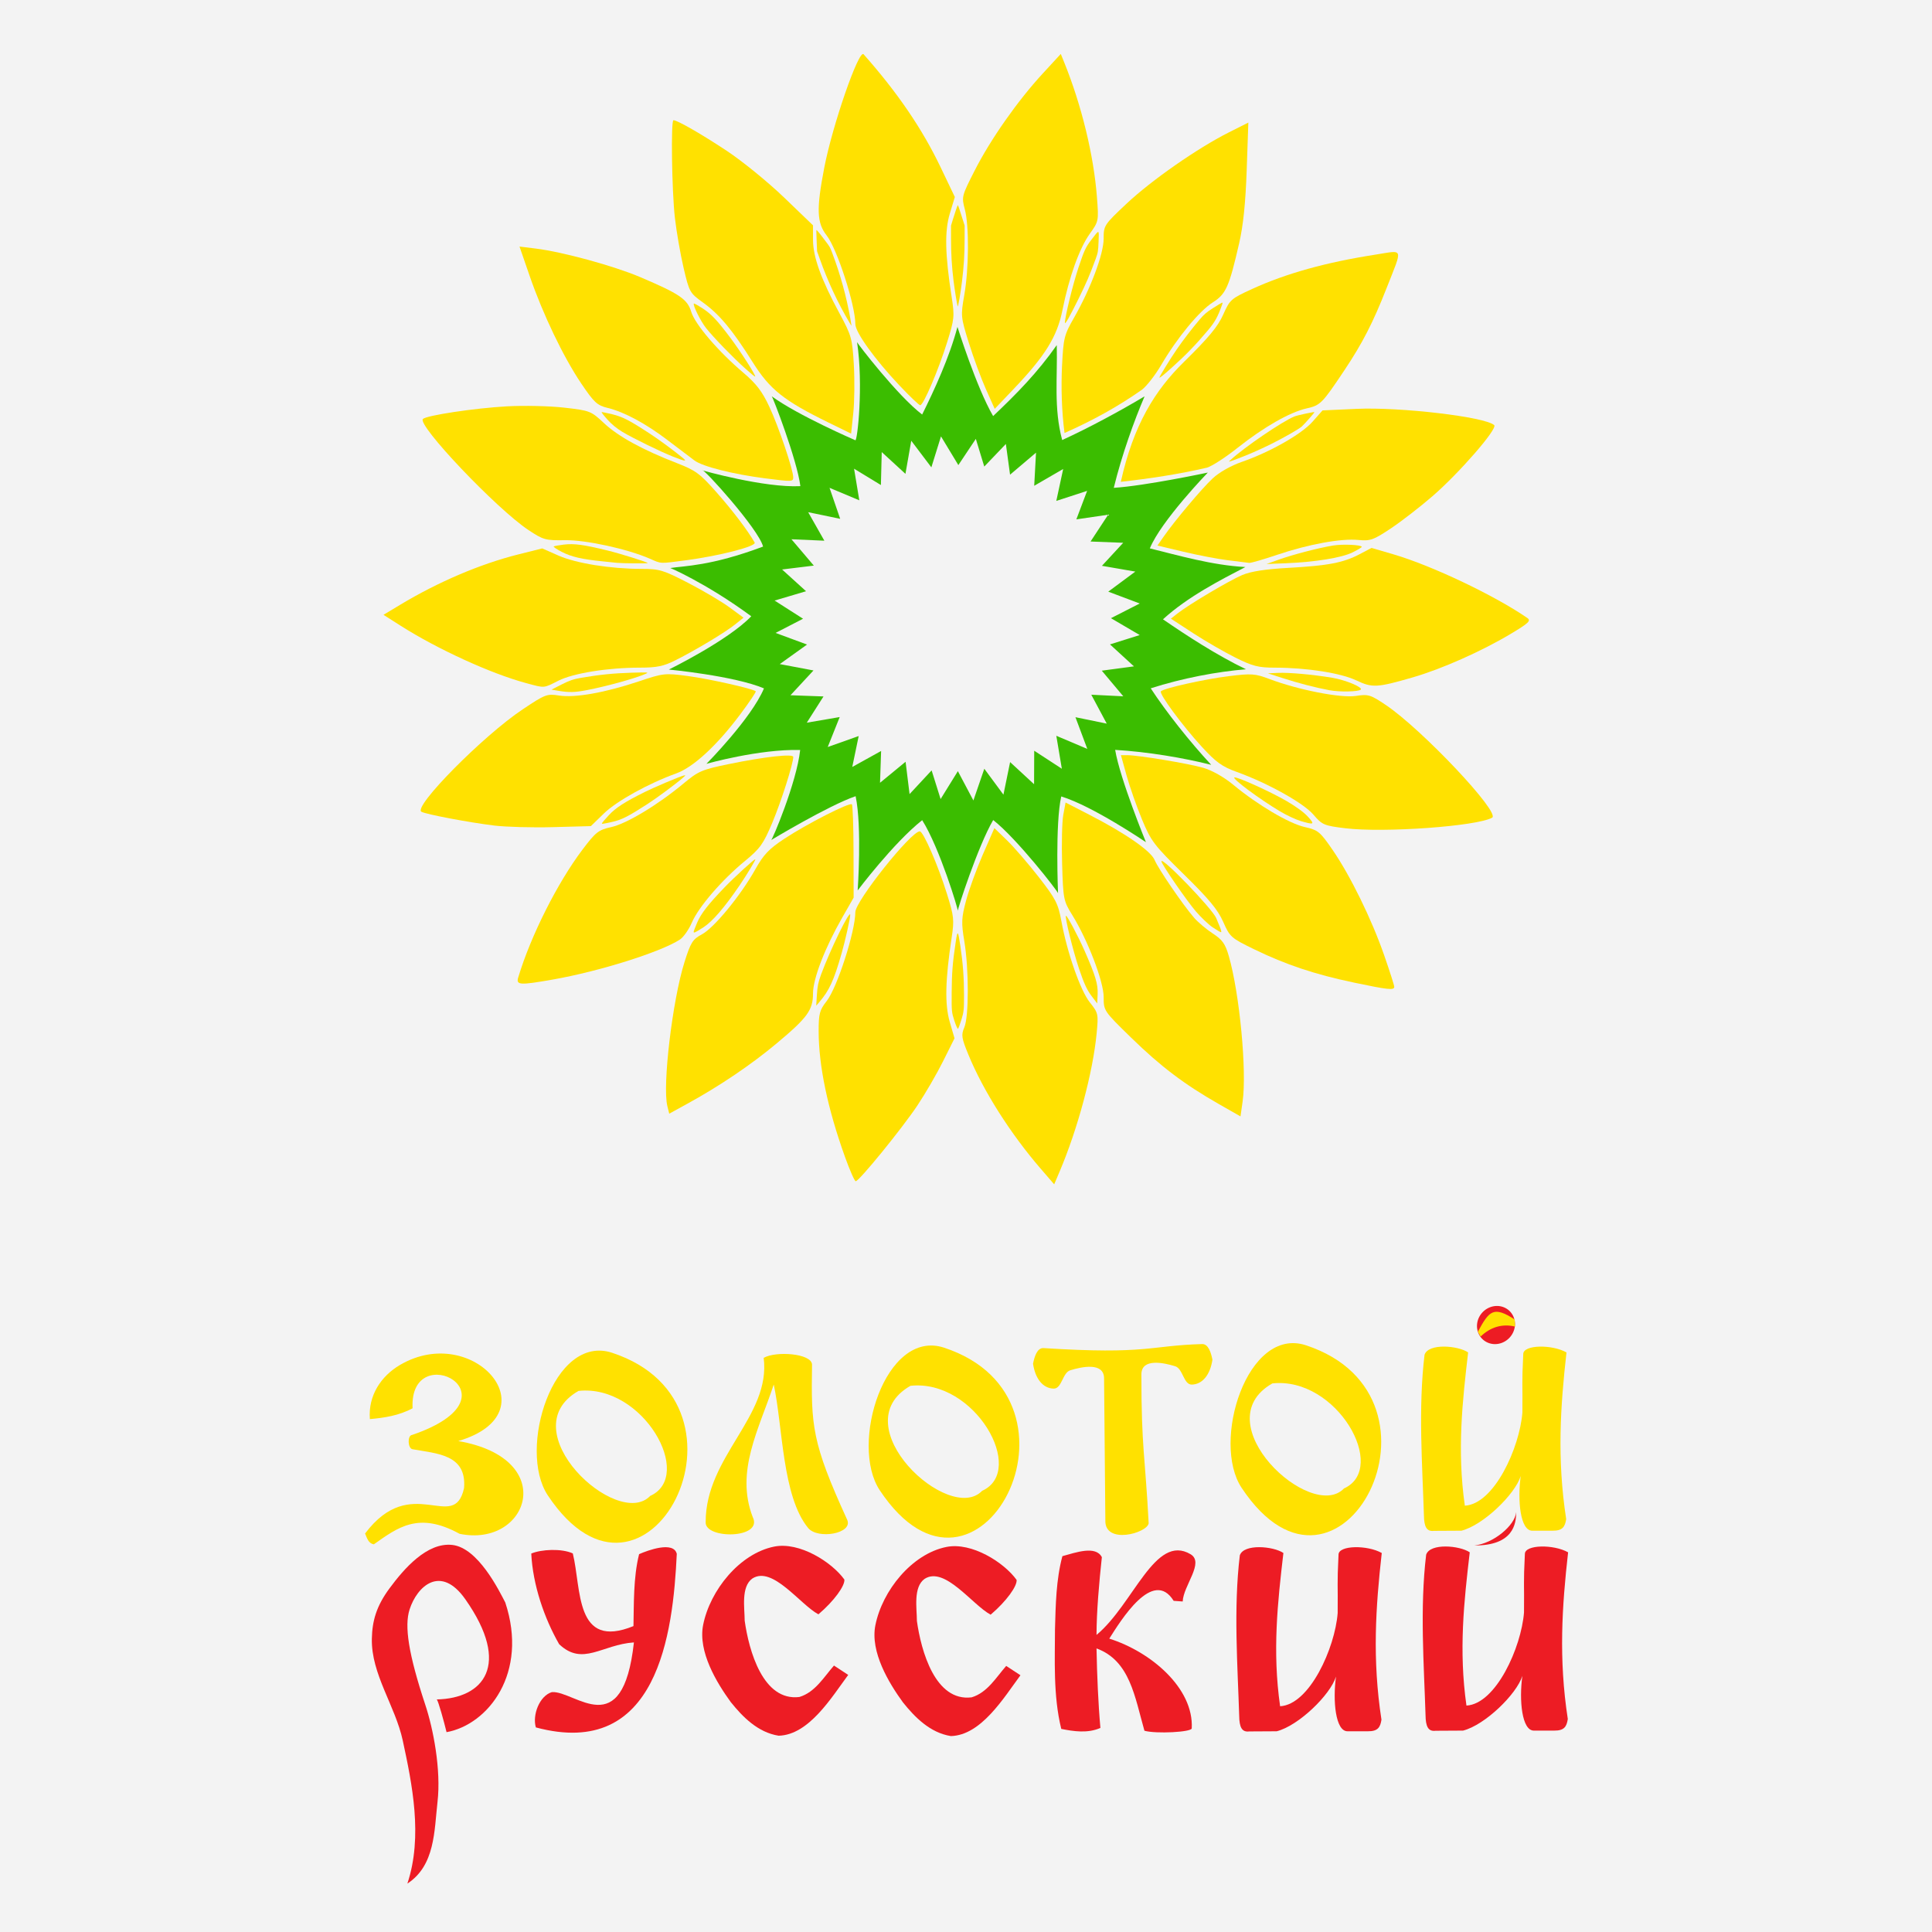 <?xml version="1.0" encoding="UTF-8" standalone="no"?>
<svg
   xmlns:dc="http://purl.org/dc/elements/1.1/"
   xmlns:cc="http://creativecommons.org/ns#"
   xmlns:rdf="http://www.w3.org/1999/02/22-rdf-syntax-ns#"
   xmlns:svg="http://www.w3.org/2000/svg"
   xmlns="http://www.w3.org/2000/svg"
   id="svg5340"
   version="1.1"
   viewBox="0 0 52.917 52.917"
   height="200"
   width="200">
  <rect x="0" y="0" width="52.917" height="52.917" fill="#333333" stroke="none"/>
  <defs
     id="defs5334" />
  <g
     transform="translate(0,-244.083)"
     id="layer1">
    <g
       transform="translate(-177.736,182.012)"
       id="g4585">
      <rect
         id="rect51-3-5"
         width="52.917"
         height="52.917"
         x="177.736"
         y="62.071"
         style="fill:#ffffff;fill-opacity:0.941;stroke-width:0.244" />
      <g
         fill="ffe100ff"
         id="g3496"
         transform="matrix(3.334,0,0,3.334,-376.22,-172.117)">
        <g
           id="use8"
           transform="matrix(0.071,0,0,0.071,196.223,65.234)">
          <g
             style="fill:#ffe100"
             id="g2352">
            <path
               d="m -381.272,247.981 c 5.405,-7.168 10.292,0.031 11.453,-5.257 0.325,-3.904 -3.129,-3.981 -5.973,-4.497 -0.541,-0.098 -0.599,-1.595 -0.051,-1.648 13.123,-4.491 -0.359,-11.379 0.069,-3.09 -1.59,0.859 -3.321,1.109 -4.943,1.253 -0.213,-2.741 1.311,-4.989 3.484,-6.265 8.523,-5.004 17.674,5.572 6.745,8.805 11.766,2.026 8.109,12.383 0.15,10.732 -4.75,-2.606 -7.132,-0.741 -9.921,1.219 -0.619,-0.107 -0.776,-0.694 -1.013,-1.253 z"
               id="path2330" />
            <path
               id="path2334"
               d="m -341.86,246.654 c -0.017,-7.585 7.571,-12.25 6.711,-19 1.416,-0.806 5.494,-0.522 5.595,0.755 -0.108,7.132 -0.045,8.99 4.063,17.972 0.734,1.605 -3.399,2.321 -4.517,0.956 -3.009,-3.675 -2.923,-11.712 -3.975,-16.594 -1.741,5.238 -4.459,10.056 -2.437,15.324 1.281,2.555 -5.579,2.593 -5.441,0.587 z" />
            <path
               id="path2336"
               d="m -314.27,226.48 c 18.251,6.029 3.86,33.522 -7.449,16.494 -3.527,-5.31 0.639,-18.744 7.449,-16.494 z m 4.394,16.562 c 5.167,-2.323 -0.828,-12.964 -8.29,-12.152 -7.97,4.553 4.502,16.124 8.29,12.152 z" />
            <path
               id="path2338"
               d="m -352.679,227.071 c 18.251,6.029 3.86,33.522 -7.449,16.494 -3.527,-5.31 0.639,-18.744 7.449,-16.494 z m 4.394,16.562 c 5.167,-2.323 -0.828,-12.964 -8.29,-12.152 -7.97,4.553 4.502,16.124 8.29,12.152 z" />
            <path
               id="path2340"
               d="m -272.397,226.203 c 18.251,6.029 3.86,33.522 -7.449,16.494 -3.527,-5.31 0.639,-18.744 7.449,-16.494 z m 4.394,16.562 c 5.167,-2.323 -0.828,-12.964 -8.29,-12.152 -7.97,4.553 4.502,16.124 8.29,12.152 z" />
            <path
               id="path2342"
               d="m -295.615,246.437 c -0.109,2.872 4.84,1.507 5.012,0.36 -0.406,-7.779 -0.849,-8.698 -0.842,-17.237 0.012,-1.915 2.63,-1.33 3.911,-0.933 0.911,0.282 0.968,2.142 1.921,2.121 1.247,-0.028 2.133,-1.15 2.387,-2.881 -0.161,-0.813 -0.468,-1.826 -1.189,-1.808 -6.179,0.18 -6.253,1.233 -18.378,0.466 -0.721,-0.018 -1.027,0.994 -1.189,1.808 0.253,1.732 1.14,2.853 2.387,2.881 0.954,0.021 1.01,-1.839 1.921,-2.121 1.28,-0.396 3.899,-0.982 3.911,0.933" />
            <path
               id="path2344"
               d="m -242.292,246.318 c -1.076,-6.979 -0.67,-13.049 0.034,-19.292 -1.675,-0.944 -4.992,-0.903 -5.002,0.185 -0.181,3.62 -0.06,3.338 -0.1,6.773 -0.316,4.047 -3.247,10.589 -6.66,10.775 -0.91,-6.388 -0.284,-12.043 0.381,-17.734 -1.177,-0.797 -4.597,-1.088 -5.043,0.275 -0.743,6.154 -0.252,12.772 -0.072,18.571 0.016,1.311 0.306,1.912 1.167,1.802 l 3.175,-0.018 c 2.529,-0.643 6.198,-4.205 6.859,-6.327 -0.389,2.826 -0.056,6.327 1.328,6.327 h 2.351 c 1.152,0.015 1.446,-0.449 1.579,-1.338 z" />
            <g
               id="g2350">
              <path
                 id="path2346"
                 d="m -248.895,222.188 a 2.145,2.259 42.796 0 1 0.069,3.11 2.145,2.259 42.796 0 1 -3.105,0.235 2.145,2.259 42.796 0 1 -0.078,-3.11 2.145,2.259 42.796 0 1 3.105,-0.244"
                 style="fill:#ed1c24" />
              <path
                 id="path2348"
                 d="m -248.203,224.037 c -1.532,-0.373 -2.908,0.1 -3.992,1.155 l -0.315,-0.565 c 1.324,-2.443 1.814,-2.995 4.266,-1.409 z" />
            </g>
          </g>
          <g
             style="fill:#ed1c24"
             id="g2368">
            <path
               d="m -372.973,267.176 c 0.183,0.208 0.838,2.58 1.13,3.79 4.82,-0.875 9.496,-6.837 6.795,-15.003 -0.706,-1.356 -3.134,-6.328 -6.133,-6.661 -2.928,-0.325 -5.589,2.757 -7.267,5.029 -1.518,2.055 -1.996,3.764 -2.039,5.819 -0.087,4.098 2.706,7.761 3.573,11.768 1.081,5.011 2.352,11.114 0.537,16.57 3.218,-2.099 3.105,-6.109 3.487,-9.442 0.431,-3.766 -0.498,-8.502 -1.425,-11.282 -1.933,-5.847 -2.425,-9.064 -1.806,-10.994 0.862,-2.69 3.596,-5.244 6.449,-1.183 5.37,7.643 2.08,11.475 -3.301,11.591 z"
               id="path2332" />
            <path
               id="path2354"
               d="m -359.656,266.332 c -1.433,0.427 -2.281,2.652 -1.854,4.085 14.097,3.783 15.873,-10.856 16.306,-20.082 -0.368,-1.513 -3.362,-0.408 -4.36,0.034 -0.687,2.72 -0.592,5.901 -0.652,8.324 -6.808,2.771 -6.002,-4.308 -7.02,-8.41 -1.298,-0.592 -3.644,-0.477 -4.806,0.017 0.181,3.638 1.514,7.505 3.227,10.487 2.727,2.59 4.952,0.042 8.651,-0.206 -1.296,11.79 -6.821,5.56 -9.492,5.75 z" />
            <path
               id="path2356"
               d="m -342.152,258.548 c 0.798,-3.998 4.224,-8.254 8.221,-9.054 2.931,-0.586 6.664,1.792 8.118,3.81 0.086,0.698 -1.161,2.462 -3.004,4.028 -2.142,-1.157 -5.299,-5.639 -7.638,-4.148 -1.345,0.958 -0.893,3.454 -0.893,4.873 0.486,3.465 2.112,9.356 6.328,8.839 1.833,-0.547 2.855,-2.333 4.005,-3.637 l 1.648,1.081 c -1.925,2.602 -4.546,6.947 -8.05,7.037 -2.422,-0.385 -4.179,-2.196 -5.544,-3.896 -1.623,-2.232 -3.812,-5.833 -3.192,-8.934 z" />
            <path
               id="path2358"
               d="m -301.443,259.062 c 0.08,-2.836 0.127,-5.75 0.858,-8.462 1.548,-0.422 3.856,-1.261 4.566,0.12 -0.317,2.928 -0.613,6.283 -0.618,8.994 4.291,-3.558 6.771,-11.776 10.882,-9.337 1.635,0.97 -0.836,3.618 -0.91,5.468 l -1.047,-0.075 c -2.388,-3.843 -6.12,2.289 -7.449,4.373 4.817,1.516 9.787,5.736 9.543,10.384 -0.023,0.434 -4.123,0.651 -5.475,0.275 -1.123,-3.935 -1.674,-8.111 -5.544,-9.526 0.057,3.062 0.194,6.348 0.45,9.2 -1.477,0.649 -3.107,0.397 -4.528,0.113 -0.959,-3.854 -0.727,-8.201 -0.728,-11.527 z" />
            <path
               id="path2360"
               d="m -263.666,269.526 c -1.076,-6.979 -0.67,-13.049 0.034,-19.292 -1.675,-0.944 -4.992,-0.903 -5.002,0.185 -0.181,3.62 -0.06,3.338 -0.1,6.773 -0.316,4.047 -3.247,10.589 -6.66,10.775 -0.91,-6.388 -0.284,-12.043 0.381,-17.734 -1.177,-0.797 -4.597,-1.088 -5.043,0.275 -0.743,6.154 -0.252,12.772 -0.072,18.571 0.016,1.311 0.306,1.912 1.167,1.802 l 3.175,-0.018 c 2.529,-0.643 6.198,-4.205 6.859,-6.327 -0.389,2.826 -0.056,6.327 1.328,6.327 h 2.351 c 1.152,0.015 1.446,-0.449 1.579,-1.338 z" />
            <path
               id="path2362"
               d="m -242.105,269.448 c -1.076,-6.979 -0.67,-13.049 0.034,-19.292 -1.675,-0.944 -4.992,-0.903 -5.002,0.185 -0.181,3.62 -0.06,3.338 -0.1,6.773 -0.316,4.047 -3.247,10.589 -6.66,10.775 -0.91,-6.388 -0.284,-12.043 0.381,-17.734 -1.177,-0.797 -4.597,-1.088 -5.043,0.275 -0.743,6.154 -0.252,12.772 -0.072,18.571 0.016,1.311 0.306,1.912 1.167,1.802 l 3.175,-0.018 c 2.529,-0.643 6.198,-4.205 6.859,-6.327 -0.389,2.826 -0.056,6.327 1.328,6.327 h 2.351 c 1.152,0.015 1.446,-0.449 1.579,-1.338 z" />
            <path
               id="path2364"
               d="m -252.933,249.364 c 4.533,0.029 4.855,-2.512 4.853,-3.86 -0.128,1.537 -2.637,3.646 -4.853,3.86 z" />
            <path
               id="path2366"
               d="m -322.224,258.589 c 0.798,-3.998 4.224,-8.254 8.221,-9.054 2.931,-0.586 6.664,1.792 8.118,3.81 0.087,0.698 -1.161,2.462 -3.004,4.028 -2.142,-1.157 -5.299,-5.639 -7.638,-4.148 -1.345,0.958 -0.893,3.454 -0.893,4.873 0.486,3.465 2.112,9.356 6.328,8.839 1.833,-0.547 2.855,-2.333 4.005,-3.637 l 1.648,1.081 c -1.925,2.602 -4.546,6.947 -8.05,7.037 -2.422,-0.385 -4.179,-2.196 -5.544,-3.896 -1.623,-2.232 -3.812,-5.833 -3.192,-8.934 z" />
          </g>
        </g>
        <g
           style="fill:#ffe100"
           id="use10"
           transform="matrix(0.167,0,0,0.167,243.512,33.376)">
          <path
             id="path2372"
             d="m -422.466,241.544 c -2.196,-1.076 -2.887,-1.626 -3.73,-2.969 -0.997,-1.588 -1.634,-2.353 -2.448,-2.938 -0.646,-0.464 -0.674,-0.514 -0.952,-1.703 -0.158,-0.674 -0.351,-1.787 -0.429,-2.474 -0.149,-1.305 -0.2,-4.789 -0.07,-4.789 0.194,0 1.372,0.677 2.63,1.51 0.762,0.505 2.027,1.536 2.811,2.29 l 1.425,1.371 v 0.72 c 0,0.834 0.399,1.939 1.307,3.618 0.585,1.081 0.626,1.231 0.701,2.518 0.044,0.753 0.032,1.823 -0.027,2.379 l -0.107,1.011 -1.11,-0.544 z" />
          <path
             id="path2374"
             d="m -418.98,239.716 c -1.22,-1.293 -2.167,-2.612 -2.167,-3.016 0,-0.934 -0.895,-3.701 -1.408,-4.357 -0.491,-0.627 -0.515,-1.293 -0.12,-3.343 0.404,-2.093 1.702,-5.835 1.933,-5.574 1.676,1.892 2.888,3.672 3.796,5.572 l 0.693,1.45 -0.246,0.813 c -0.262,0.867 -0.237,2.009 0.091,4.115 0.146,0.937 0.132,1.078 -0.223,2.215 -0.425,1.362 -1.167,3.1 -1.325,3.1 -0.057,0 -0.518,-0.439 -1.024,-0.976 z" />
          <path
             id="path2376"
             d="m -414.72,239.911 c -0.236,-0.527 -0.614,-1.551 -0.84,-2.275 -0.401,-1.284 -0.407,-1.342 -0.229,-2.357 0.231,-1.316 0.244,-3.416 0.027,-4.229 -0.163,-0.61 -0.152,-0.653 0.489,-1.911 0.78,-1.531 2.105,-3.419 3.338,-4.758 l 0.894,-0.971 0.169,0.416 c 0.854,2.11 1.451,4.567 1.609,6.621 0.091,1.181 0.087,1.198 -0.349,1.806 -0.512,0.713 -1.021,2.133 -1.346,3.756 -0.263,1.312 -0.845,2.251 -2.419,3.902 l -0.914,0.959 -0.429,-0.959 z" />
          <path
             id="path2378"
             d="m -416.124,236.84 c -0.399,1.506 -1.135,3.095 -1.736,4.309 -1.199,-0.909 -3.184,-3.492 -3.202,-3.56 0.32,2.116 0.013,4.891 -0.086,4.825 0,0 -2.83,-1.224 -4.112,-2.163 0.046,0.018 1.242,3.112 1.409,4.421 -1.787,0.088 -4.823,-0.777 -4.823,-0.777 0.013,-0.159 2.772,2.888 2.988,3.75 -2.582,0.967 -3.864,0.943 -4.576,1.057 -0.181,-0.104 1.77,0.728 3.995,2.371 -1.143,1.195 -4.053,2.621 -4.053,2.621 0,0 3.195,0.304 4.678,0.926 -0.62,1.481 -2.829,3.711 -2.829,3.711 0,0 2.576,-0.731 4.61,-0.681 -0.177,1.625 -1.39,4.468 -1.426,4.431 0,0 2.828,-1.706 4.154,-2.157 0.319,1.522 0.101,4.635 0.101,4.635 0,0 1.76,-2.337 3.173,-3.456 0.859,1.36 1.789,4.435 1.753,4.465 -0.044,-0.006 0.995,-3.205 1.74,-4.471 1.161,0.905 3.213,3.544 3.19,3.601 0,0 -0.146,-3.433 0.158,-4.762 1.548,0.471 4.166,2.25 4.166,2.25 0,0 -1.275,-3.105 -1.514,-4.541 1.627,0.098 3.357,0.393 4.724,0.735 -1.064,-1.149 -2.199,-2.58 -2.974,-3.763 1.549,-0.498 3.281,-0.824 4.684,-0.937 -1.457,-0.704 -2.912,-1.654 -4.081,-2.457 1.217,-1.115 2.851,-1.946 4.053,-2.572 -1.644,-0.088 -3.311,-0.576 -4.7,-0.918 0.559,-1.361 2.852,-3.729 2.852,-3.729 0,0 -3.049,0.65 -4.626,0.751 0.397,-1.628 1.014,-3.334 1.515,-4.5 -1.251,0.747 -2.79,1.573 -4.053,2.149 -0.423,-1.569 -0.225,-3.065 -0.267,-4.669 -0.952,1.355 -1.955,2.377 -3.13,3.49 -0.819,-1.404 -1.754,-4.384 -1.754,-4.384 z m -0.81,5.384 0.854,1.412 0.86,-1.29 0.415,1.362 1.063,-1.111 0.206,1.511 1.277,-1.084 -0.089,1.63 1.425,-0.826 -0.338,1.57 1.516,-0.494 -0.53,1.402 1.565,-0.229 -0.866,1.319 1.606,0.062 -1.046,1.133 1.642,0.284 -1.331,0.987 1.548,0.583 -1.416,0.722 1.415,0.83 -1.462,0.46 1.178,1.08 -1.582,0.212 1.058,1.261 -1.574,-0.078 0.76,1.422 -1.54,-0.316 0.584,1.56 -1.525,-0.646 0.272,1.621 -1.359,-0.886 -0.007,1.648 -1.179,-1.089 -0.328,1.602 -0.941,-1.274 -0.537,1.56 -0.764,-1.442 -0.849,1.373 -0.442,-1.411 -1.085,1.167 -0.196,-1.591 -1.257,1.034 0.053,-1.564 -1.419,0.786 0.316,-1.521 -1.523,0.54 0.589,-1.474 -1.619,0.277 0.822,-1.291 -1.624,-0.059 1.131,-1.22 -1.658,-0.313 1.342,-0.961 -1.549,-0.572 1.353,-0.698 -1.4,-0.894 1.547,-0.459 -1.179,-1.07 1.561,-0.191 -1.101,-1.296 1.619,0.071 -0.796,-1.402 1.575,0.326 -0.524,-1.525 1.465,0.614 -0.258,-1.555 1.32,0.804 0.041,-1.622 1.166,1.071 0.286,-1.628 0.989,1.308 z"
             style="fill:#3bbd00" />
          <path
             id="path2380"
             d="m -430.394,275.171 c -0.251,-1.001 0.249,-5.208 0.843,-7.089 0.306,-0.969 0.399,-1.117 0.859,-1.364 0.602,-0.323 1.903,-1.907 2.621,-3.19 0.408,-0.73 0.673,-1.01 1.429,-1.509 1.101,-0.728 3.214,-1.805 3.324,-1.695 0.043,0.043 0.08,1.093 0.082,2.334 l 0.005,2.256 -0.556,0.972 c -0.862,1.507 -1.443,3.015 -1.443,3.744 0,0.816 -0.275,1.192 -1.804,2.468 -1.241,1.036 -2.773,2.072 -4.335,2.931 l -0.933,0.513 -0.093,-0.372 z" />
          <path
             id="path2382"
             d="m -437.729,268.835 c 0.613,-2.04 1.927,-4.653 3.162,-6.287 0.655,-0.866 0.781,-0.964 1.416,-1.105 0.757,-0.168 2.298,-1.098 3.558,-2.149 0.722,-0.602 0.902,-0.679 2.221,-0.95 1.768,-0.363 3.171,-0.519 3.171,-0.352 0,0.334 -0.592,2.192 -1.033,3.242 -0.435,1.035 -0.599,1.265 -1.34,1.874 -1.143,0.939 -2.286,2.264 -2.614,3.03 -0.149,0.347 -0.415,0.725 -0.592,0.84 -0.944,0.614 -3.961,1.563 -6.247,1.965 -1.637,0.288 -1.819,0.277 -1.703,-0.109 z" />
          <path
             id="path2384"
             d="m -438.915,261.368 c -1.251,-0.154 -3.333,-0.548 -3.576,-0.677 -0.436,-0.231 3.024,-3.733 4.976,-5.037 1.113,-0.743 1.197,-0.776 1.792,-0.682 0.782,0.123 2.264,-0.14 3.921,-0.695 1.211,-0.406 1.287,-0.414 2.409,-0.265 1.052,0.14 3.222,0.627 3.346,0.751 0.028,0.028 -0.319,0.543 -0.77,1.145 -1.148,1.531 -2.301,2.593 -3.145,2.897 -1.364,0.492 -2.925,1.357 -3.555,1.969 l -0.64,0.622 -1.858,0.05 c -1.022,0.028 -2.327,-0.008 -2.899,-0.078 z" />
          <path
             id="path2386"
             d="m -437.345,254.36 c -1.728,-0.465 -4.353,-1.666 -6.17,-2.821 l -0.844,-0.537 0.813,-0.49 c 1.872,-1.127 3.947,-2.012 5.815,-2.481 l 1.181,-0.296 0.795,0.351 c 0.865,0.382 2.573,0.656 4.091,0.656 0.883,0 1.071,0.057 2.303,0.695 0.738,0.382 1.65,0.922 2.027,1.2 l 0.685,0.505 -0.408,0.329 c -0.484,0.39 -1.924,1.256 -2.936,1.765 -0.586,0.295 -0.919,0.364 -1.748,0.364 -1.578,0 -3.28,0.272 -4.013,0.642 -0.751,0.378 -0.652,0.371 -1.592,0.118 z" />
          <path
             id="path2388"
             d="m -431.266,248.237 c -1.095,-0.478 -3.143,-0.924 -4.161,-0.907 -0.962,0.016 -1.07,-0.014 -1.802,-0.5 -1.565,-1.038 -5.49,-5.17 -5.19,-5.463 0.182,-0.177 2.551,-0.534 4.129,-0.621 0.84,-0.046 2.111,-0.018 2.825,0.064 1.267,0.145 1.315,0.164 1.961,0.769 0.699,0.654 1.895,1.308 3.595,1.967 0.911,0.353 1.126,0.513 1.95,1.448 0.791,0.898 1.502,1.835 1.859,2.45 0.108,0.185 -1.74,0.661 -3.421,0.88 -1.275,0.166 -1.151,0.173 -1.745,-0.087 z" />
          <path
             id="path2390"
             d="m -425.585,244.288 c -1.588,-0.205 -3.075,-0.581 -3.475,-0.878 -0.214,-0.159 -0.804,-0.605 -1.31,-0.991 -1.082,-0.825 -2.136,-1.393 -2.957,-1.594 -0.523,-0.128 -0.669,-0.263 -1.303,-1.202 -0.881,-1.305 -1.884,-3.398 -2.541,-5.299 l -0.497,-1.439 0.799,0.099 c 1.319,0.163 3.831,0.849 5.131,1.401 1.943,0.825 2.333,1.09 2.519,1.713 0.183,0.611 1.332,1.951 2.57,3 0.625,0.529 0.921,0.917 1.269,1.662 0.458,0.979 1.177,3.104 1.177,3.477 0,0.219 -0.058,0.221 -1.384,0.05 z" />
          <path
             id="path2392"
             d="m -410.979,238.76 c 0.068,-1.379 0.104,-1.525 0.589,-2.372 0.819,-1.432 1.458,-3.137 1.458,-3.89 0,-0.649 0.023,-0.684 1.121,-1.717 1.222,-1.15 3.492,-2.733 5.025,-3.505 l 0.972,-0.489 -0.081,2.337 c -0.056,1.612 -0.17,2.724 -0.368,3.586 -0.496,2.163 -0.651,2.511 -1.3,2.922 -0.663,0.42 -1.762,1.752 -2.534,3.073 -0.29,0.496 -0.719,1.047 -0.953,1.225 -1.202,0.846 -2.471,1.536 -3.807,2.127 -0.143,-1.102 -0.171,-2.272 -0.123,-3.295 z" />
          <path
             id="path2394"
             d="m -404.995,238.573 c 1.227,-1.203 1.687,-1.757 1.945,-2.341 0.325,-0.734 0.383,-0.785 1.427,-1.262 1.673,-0.764 3.633,-1.31 6.055,-1.686 1.419,-0.221 1.358,-0.401 0.554,1.647 -0.663,1.689 -1.185,2.706 -2.065,4.025 -1.102,1.652 -1.188,1.739 -1.866,1.891 -0.828,0.185 -2.12,0.924 -3.408,1.947 -0.582,0.463 -1.255,0.898 -1.494,0.967 -1.403,0.326 -2.814,0.539 -4.24,0.697 0.619,-2.803 1.688,-4.506 3.092,-5.885 z" />
          <path
             id="path2396"
             d="m -402.824,248.317 c -0.496,-0.062 -1.478,-0.25 -2.182,-0.418 l -1.28,-0.305 0.301,-0.432 c 0.553,-0.795 1.879,-2.37 2.419,-2.874 0.319,-0.298 0.898,-0.625 1.437,-0.812 1.384,-0.481 2.931,-1.36 3.474,-1.975 l 0.49,-0.555 1.662,-0.076 c 2.163,-0.1 6.355,0.395 6.784,0.801 0.18,0.17 -1.719,2.355 -3.039,3.497 -0.612,0.529 -1.536,1.244 -2.053,1.588 -0.854,0.568 -1.002,0.62 -1.596,0.563 -0.854,-0.082 -2.453,0.211 -3.989,0.73 -0.676,0.229 -1.296,0.408 -1.377,0.398 -0.081,-0.01 -0.553,-0.069 -1.05,-0.131 z" />
          <path
             id="path2398"
             d="m -396.508,254.226 c -0.753,-0.361 -2.446,-0.625 -3.998,-0.625 -0.813,0 -1.097,-0.072 -1.947,-0.496 -0.547,-0.273 -1.485,-0.815 -2.083,-1.205 l -1.088,-0.71 0.324,-0.255 c 0.56,-0.441 2.538,-1.615 3.179,-1.888 0.424,-0.181 1.132,-0.291 2.281,-0.355 1.955,-0.109 2.702,-0.253 3.5,-0.673 l 0.585,-0.308 1.081,0.316 c 1.885,0.551 4.98,2.023 6.584,3.13 0.194,0.134 0.07,0.252 -0.833,0.791 -1.422,0.849 -3.382,1.72 -4.796,2.129 -1.767,0.512 -2.002,0.525 -2.789,0.147 z" />
          <path
             id="path2400"
             d="m -397.055,261.5 c -1.038,-0.127 -1.128,-0.166 -1.559,-0.67 -0.49,-0.572 -2.247,-1.551 -3.766,-2.098 -0.721,-0.26 -1.022,-0.475 -1.716,-1.231 -0.964,-1.049 -2.128,-2.628 -2.019,-2.738 0.152,-0.152 2.153,-0.598 3.338,-0.744 1.128,-0.139 1.29,-0.127 2.013,0.145 1.412,0.532 3.498,0.94 4.235,0.828 0.62,-0.094 0.719,-0.064 1.477,0.445 1.775,1.192 5.657,5.305 5.231,5.544 -0.757,0.424 -5.334,0.752 -7.232,0.519 z" />
          <path
             id="path2402"
             d="m -396.647,269.087 c -1.889,-0.396 -3.328,-0.877 -4.873,-1.628 -1.147,-0.558 -1.201,-0.606 -1.531,-1.353 -0.263,-0.597 -0.707,-1.133 -1.929,-2.33 -1.475,-1.445 -1.622,-1.638 -2.068,-2.714 -0.264,-0.637 -0.604,-1.608 -0.757,-2.158 l -0.277,-0.999 0.303,7.9e-4 c 0.561,0.002 3.01,0.408 3.744,0.621 0.442,0.129 1.025,0.458 1.489,0.843 1.189,0.985 2.735,1.898 3.507,2.072 0.656,0.148 0.75,0.225 1.368,1.122 0.872,1.267 1.921,3.408 2.538,5.183 0.274,0.786 0.497,1.485 0.497,1.554 0,0.179 -0.292,0.148 -2.013,-0.213 z" />
          <path
             id="path2404"
             d="m -403.266,275.068 c -1.7,-0.97 -2.861,-1.849 -4.312,-3.264 -1.348,-1.315 -1.353,-1.323 -1.353,-2 0,-0.76 -0.783,-2.804 -1.547,-4.036 -0.428,-0.691 -0.445,-0.776 -0.497,-2.519 -0.03,-0.992 -0.004,-2.077 0.058,-2.409 l 0.112,-0.605 1.179,0.607 c 1.774,0.914 3.018,1.777 3.202,2.222 0.176,0.426 1.379,2.188 1.935,2.833 0.192,0.223 0.608,0.574 0.925,0.781 0.475,0.31 0.615,0.506 0.789,1.11 0.531,1.844 0.893,5.661 0.679,7.157 l -0.104,0.731 -1.067,-0.608 z" />
          <path
             id="path2406"
             d="m -412.019,278.261 c -1.501,-1.738 -2.832,-3.837 -3.564,-5.615 -0.341,-0.83 -0.363,-0.974 -0.204,-1.346 0.229,-0.533 0.229,-2.856 0.002,-4.234 -0.153,-0.926 -0.144,-1.149 0.087,-2.013 0.143,-0.534 0.514,-1.554 0.825,-2.265 l 0.566,-1.294 0.62,0.6 c 0.341,0.33 1.043,1.142 1.56,1.805 0.835,1.071 0.958,1.311 1.112,2.152 0.288,1.571 0.939,3.434 1.403,4.016 0.415,0.521 0.426,0.57 0.337,1.51 -0.184,1.934 -0.931,4.718 -1.836,6.844 l -0.254,0.597 -0.654,-0.758 z" />
          <path
             id="path2408"
             d="m -421.663,277.65 c -0.85,-2.37 -1.289,-4.473 -1.289,-6.175 0,-0.854 0.047,-1.028 0.396,-1.474 0.516,-0.659 1.408,-3.426 1.408,-4.369 0,-0.543 2.738,-3.979 3.171,-3.979 0.174,0 0.898,1.665 1.339,3.082 0.342,1.097 0.361,1.276 0.229,2.146 -0.316,2.079 -0.344,3.286 -0.095,4.141 l 0.236,0.812 -0.559,1.121 c -0.307,0.617 -0.876,1.597 -1.264,2.179 -0.754,1.131 -2.871,3.731 -3.037,3.731 -0.055,0 -0.296,-0.547 -0.536,-1.215 z" />
          <g
             id="g2446">
            <path
               id="path2410"
               d="m -421.43,236.635 c -0.57,-0.96 -1.067,-2.022 -1.46,-3.127 l -0.139,-0.389 -0.021,-0.503 c -0.011,-0.277 -0.018,-0.517 -0.014,-0.535 0.007,-0.036 0.128,0.109 0.468,0.562 0.199,0.265 0.204,0.274 0.311,0.556 0.399,1.052 0.697,2.133 0.893,3.237 0.034,0.189 0.059,0.345 0.057,0.348 -0.003,0.003 -0.045,-0.065 -0.095,-0.148 z" />
            <path
               id="path2412"
               d="m -416.113,235.828 c -0.035,-0.107 -0.149,-0.819 -0.203,-1.258 -0.089,-0.726 -0.123,-1.313 -0.124,-2.108 l -4.4e-4,-0.607 0.087,-0.288 c 0.1,-0.33 0.225,-0.694 0.245,-0.716 0.013,-0.015 0.085,0.193 0.254,0.735 l 0.084,0.269 -0.002,0.642 c -0.002,0.806 -0.036,1.359 -0.129,2.117 -0.073,0.59 -0.192,1.275 -0.212,1.215 z" />
            <path
               id="path2414"
               d="m -426.555,238.892 c -0.619,-0.554 -1.578,-1.543 -1.936,-1.997 -0.269,-0.341 -0.665,-1.139 -0.598,-1.205 0.014,-0.014 0.21,0.095 0.436,0.242 0.422,0.275 0.706,0.576 1.349,1.431 0.51,0.677 1.277,1.874 1.23,1.92 -0.012,0.012 -0.229,-0.164 -0.482,-0.391 z" />
            <path
               id="path2416"
               d="m -430.107,243.223 c -0.633,-0.25 -1.988,-0.912 -2.509,-1.227 -0.272,-0.164 -0.513,-0.363 -0.727,-0.6 -0.176,-0.195 -0.304,-0.359 -0.285,-0.366 0.019,-0.007 0.251,0.04 0.513,0.103 0.519,0.126 0.845,0.293 1.853,0.952 0.495,0.324 1.187,0.835 1.644,1.214 0.204,0.17 0.087,0.151 -0.491,-0.077 z" />
            <path
               id="path2418"
               d="m -432.855,248.446 c -0.081,-0.009 -0.39,-0.041 -0.687,-0.071 -1.055,-0.105 -1.572,-0.224 -2.049,-0.471 -0.24,-0.124 -0.418,-0.243 -0.396,-0.264 0.022,-0.021 0.246,-0.063 0.498,-0.093 0.511,-0.061 0.967,4.5e-4 2.163,0.293 0.6,0.147 1.968,0.574 1.968,0.615 0,0.025 -1.27,0.016 -1.497,-0.01 z" />
            <path
               id="path2420"
               d="m -435.751,254.74 -0.344,-0.058 0.491,-0.25 c 0.393,-0.2 0.587,-0.266 0.972,-0.332 0.905,-0.154 1.58,-0.223 2.463,-0.25 0.809,-0.025 0.87,-0.021 0.725,0.046 -0.465,0.215 -1.927,0.621 -2.923,0.812 -0.584,0.112 -0.869,0.118 -1.384,0.032 z" />
            <path
               id="path2422"
               d="m -433.608,261.245 c 0.009,-0.023 0.16,-0.197 0.335,-0.387 0.335,-0.362 0.77,-0.644 1.762,-1.138 0.476,-0.237 1.692,-0.752 1.919,-0.812 0.112,-0.029 0.107,-0.019 -0.049,0.118 -0.342,0.299 -1.262,0.981 -1.742,1.29 -0.944,0.609 -1.261,0.769 -1.724,0.872 -0.5,0.11 -0.523,0.113 -0.501,0.057 z" />
            <path
               id="path2424"
               d="m -429.101,266.597 c 0,-0.028 0.078,-0.232 0.173,-0.455 0.191,-0.446 0.538,-0.893 1.347,-1.733 0.495,-0.514 1.48,-1.413 1.513,-1.38 0.025,0.025 -0.423,0.767 -0.77,1.277 -0.751,1.101 -1.339,1.784 -1.785,2.07 -0.396,0.254 -0.478,0.292 -0.478,0.222 z" />
            <path
               id="path2426"
               d="m -423.038,269.697 c 0.028,-0.433 0.066,-0.621 0.205,-1 0.449,-1.221 1.43,-3.226 1.435,-2.933 0.003,0.153 -0.247,1.269 -0.42,1.875 -0.387,1.357 -0.61,1.844 -1.112,2.426 l -0.142,0.165 0.034,-0.533 z" />
            <path
               id="path2428"
               d="m -416.275,270.973 c -0.135,-0.42 -0.139,-0.466 -0.133,-1.392 0.006,-0.963 0.048,-1.486 0.197,-2.476 0.092,-0.613 0.113,-0.596 0.231,0.194 0.127,0.85 0.179,1.556 0.179,2.414 3e-5,0.719 -0.012,0.834 -0.127,1.202 -0.07,0.224 -0.145,0.426 -0.167,0.449 -0.022,0.023 -0.103,-0.154 -0.179,-0.393 z" />
            <path
               id="path2430"
               d="m -409.537,269.739 c -0.215,-0.284 -0.369,-0.621 -0.603,-1.319 -0.301,-0.899 -0.71,-2.551 -0.647,-2.614 0.043,-0.043 0.601,1.006 0.912,1.712 0.539,1.225 0.669,1.655 0.647,2.147 l -0.02,0.456 -0.289,-0.382 z" />
            <path
               id="path2432"
               d="m -403.574,266.372 c -0.199,-0.134 -0.569,-0.486 -0.822,-0.781 -0.456,-0.531 -1.694,-2.33 -1.694,-2.461 0,-0.263 2.522,2.351 2.697,2.795 0.037,0.094 0.117,0.287 0.178,0.431 0.061,0.143 0.087,0.26 0.057,0.26 -0.03,0 -0.217,-0.11 -0.416,-0.244 z" />
            <path
               id="path2434"
               d="m -399.254,261.14 c -0.229,-0.067 -0.682,-0.28 -1.006,-0.473 -1.011,-0.603 -2.379,-1.621 -2.24,-1.667 0.129,-0.043 1.789,0.709 2.565,1.161 0.471,0.274 0.864,0.563 1.055,0.775 0.347,0.385 0.309,0.406 -0.374,0.206 z" />
            <path
               id="path2436"
               d="m -397.818,254.712 c -0.715,-0.134 -1.514,-0.342 -2.331,-0.605 l -0.702,-0.227 0.486,-0.022 c 0.548,-0.025 1.69,0.077 2.672,0.239 0.656,0.108 1.53,0.472 1.408,0.585 -0.113,0.105 -1.036,0.123 -1.533,0.03 z" />
            <path
               id="path2438"
               d="m -400.33,248.291 c 0.694,-0.249 1.981,-0.584 2.682,-0.698 0.485,-0.079 1.413,-0.035 1.413,0.066 0,0.027 -0.202,0.148 -0.448,0.27 -0.541,0.267 -1.837,0.477 -3.299,0.536 l -0.937,0.038 0.59,-0.212 z" />
            <path
               id="path2440"
               d="m -402.683,243.377 c 0.715,-0.648 2.52,-1.877 3.133,-2.133 0.133,-0.056 0.965,-0.235 0.987,-0.213 0.015,0.015 -0.466,0.563 -0.62,0.705 -0.137,0.126 -0.946,0.587 -1.539,0.878 -0.601,0.294 -1.096,0.51 -1.614,0.704 -0.488,0.183 -0.484,0.182 -0.347,0.059 z" />
            <path
               id="path2442"
               d="m -406.188,239.328 c 0,-0.053 0.548,-0.943 0.851,-1.383 0.326,-0.473 0.721,-0.988 1.12,-1.46 0.221,-0.261 0.334,-0.359 0.649,-0.562 0.21,-0.135 0.409,-0.256 0.442,-0.268 0.056,-0.021 0.057,-0.013 0.013,0.111 -0.2,0.566 -0.345,0.829 -0.676,1.224 -0.592,0.707 -1.105,1.238 -1.801,1.861 -0.399,0.358 -0.598,0.517 -0.598,0.477 z" />
            <path
               id="path2444"
               d="m -410.837,236.637 c -0.004,-0.28 0.387,-1.875 0.66,-2.697 0.289,-0.868 0.359,-1.02 0.643,-1.391 0.397,-0.518 0.376,-0.523 0.352,0.088 -0.019,0.484 -0.029,0.544 -0.145,0.862 -0.278,0.765 -0.461,1.19 -0.854,1.983 -0.422,0.853 -0.654,1.261 -0.656,1.154 z" />
          </g>
        </g>
      </g>
    </g>
  </g>
</svg>

